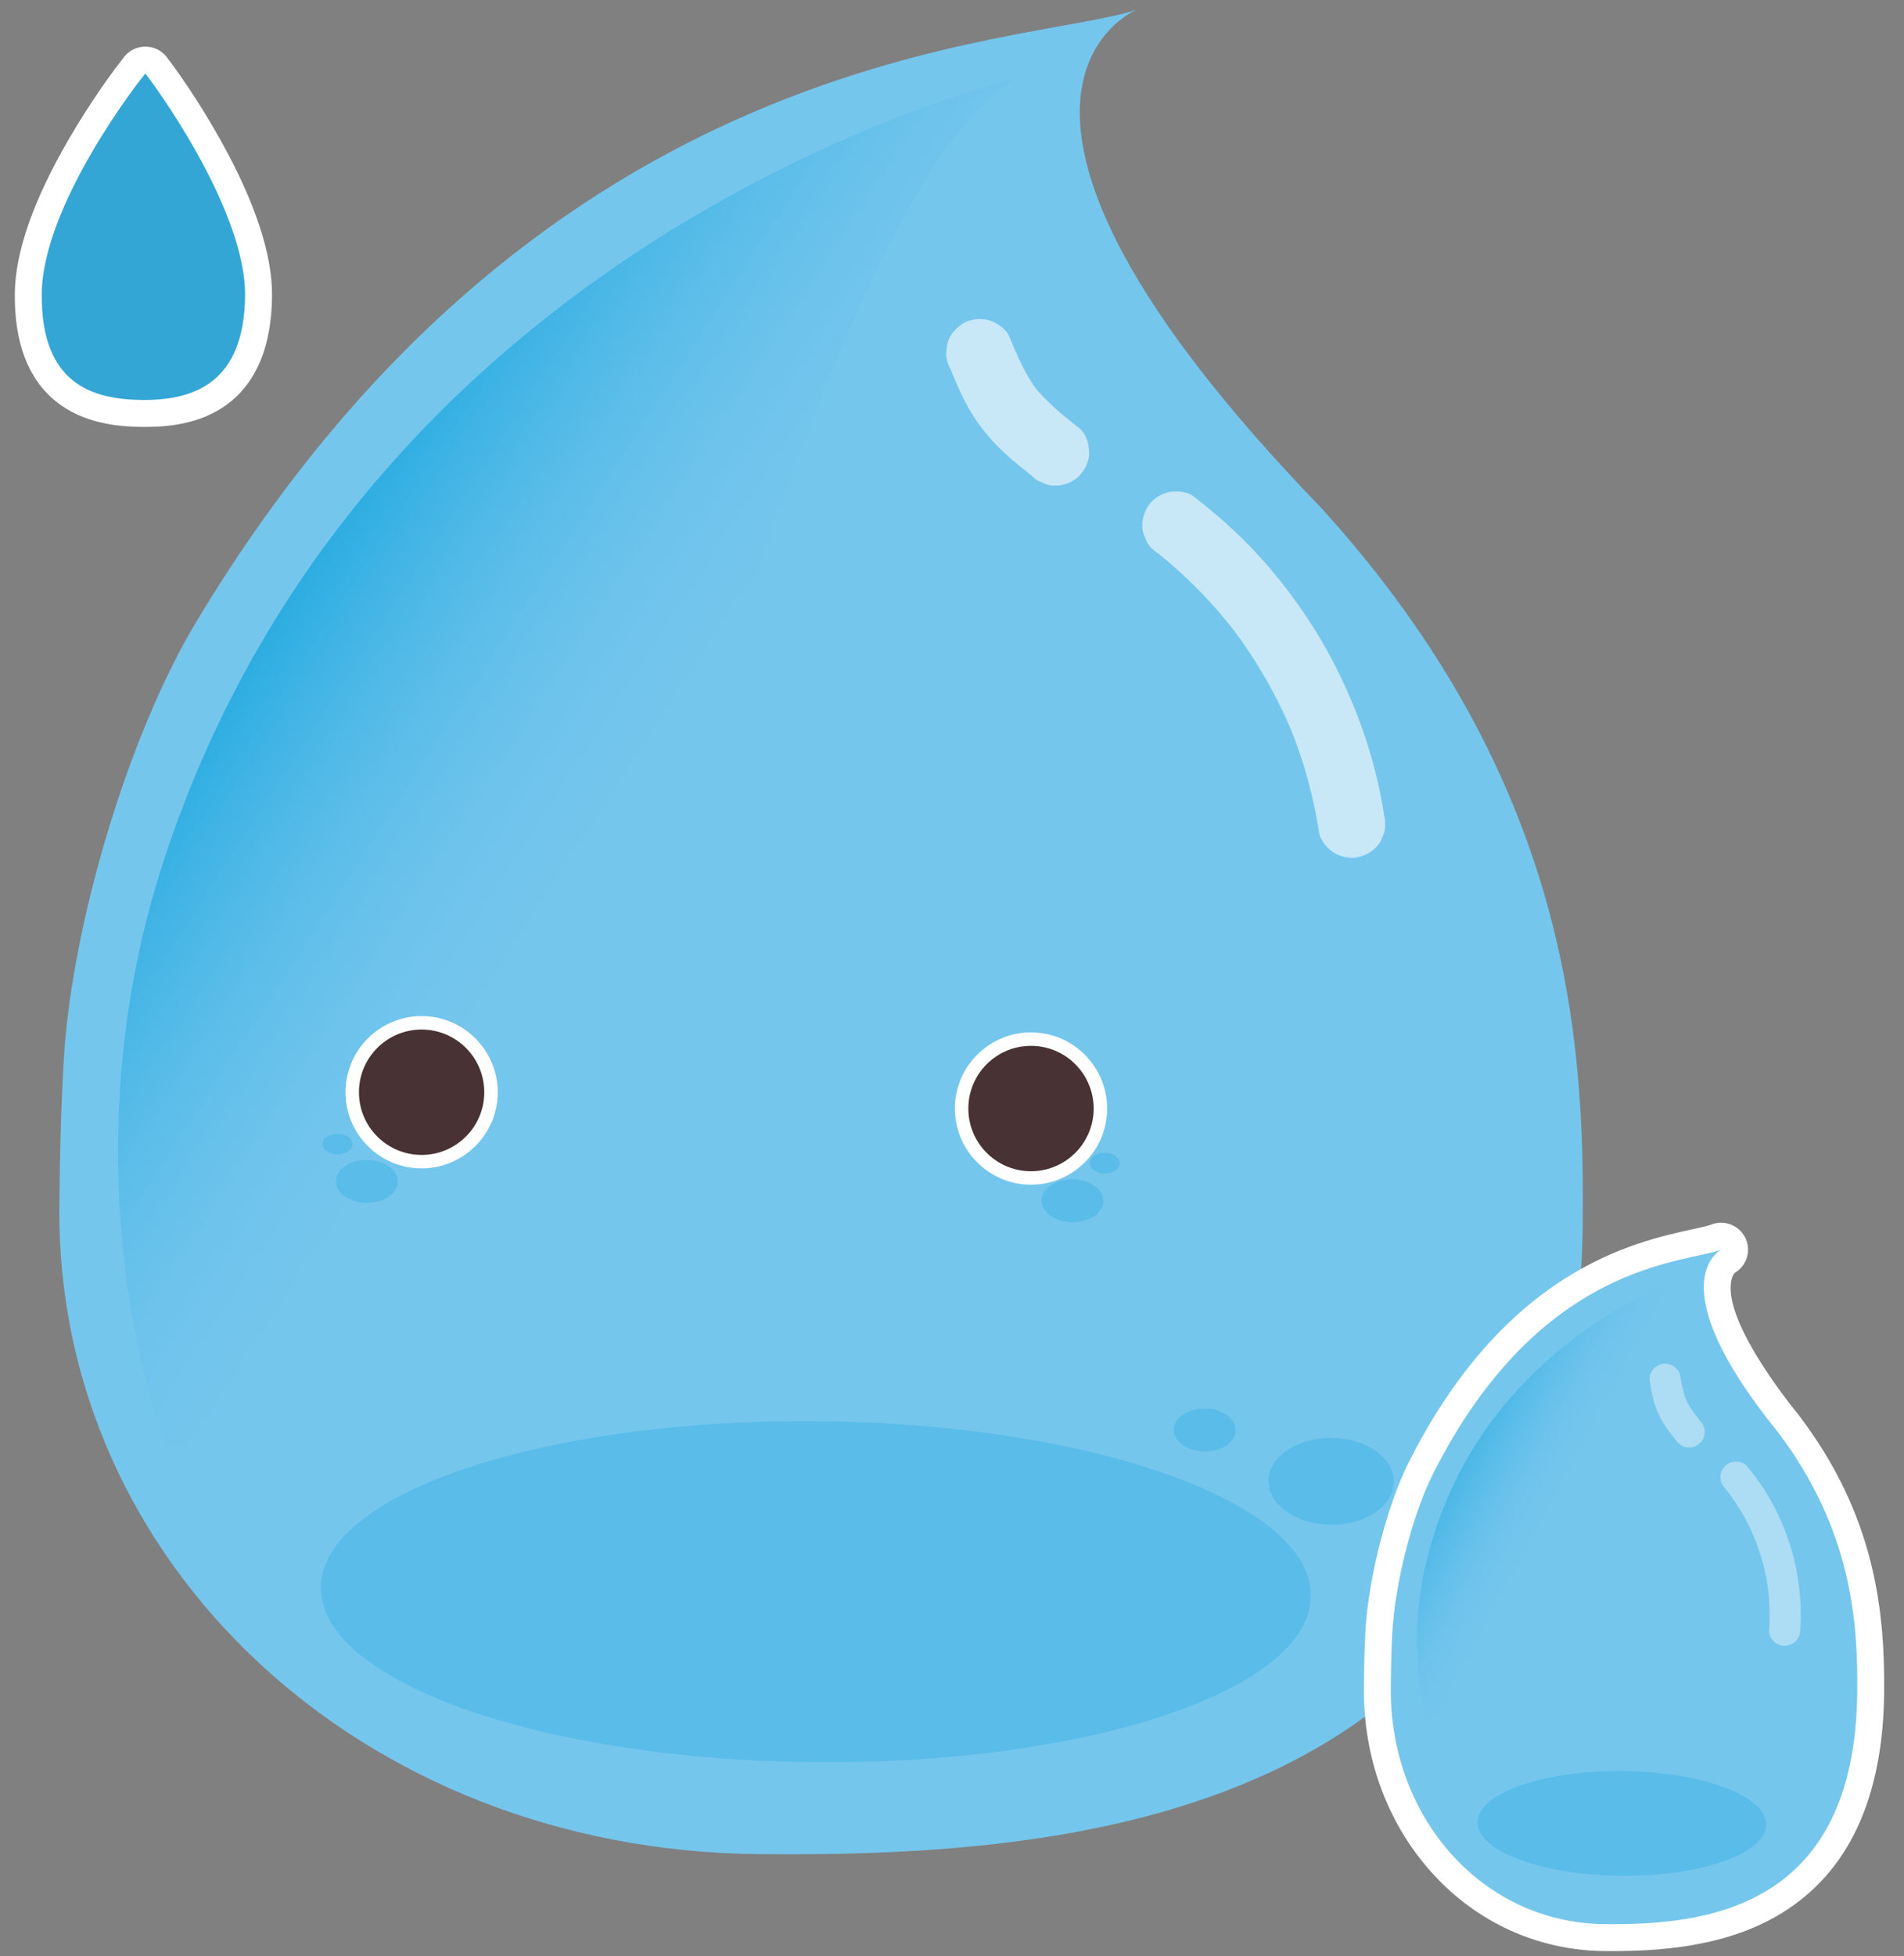 <svg width="298" height="306" viewBox="0 0 298 306" fill="none" xmlns="http://www.w3.org/2000/svg">
<rect x="0" y="0" width="298" height="306" fill="#808080" stroke="none"/>
<path d="M22.264 64.676C10.146 64.548 4.313 58.42 4.424 45.944C4.548 31.965 18.885 13.037 20.964 10.399C21.199 10.026 21.547 9.73 21.973 9.565C22.13 9.504 22.29 9.463 22.454 9.439C22.564 9.423 22.674 9.416 22.787 9.417C23.048 9.419 23.309 9.468 23.556 9.571C24.005 9.756 24.373 10.079 24.601 10.486C26.77 13.356 40.59 32.377 40.467 46.267C40.356 58.735 34.424 64.759 22.331 64.681C22.323 64.681 22.297 64.681 22.297 64.681L22.268 64.681L22.264 64.676Z" fill="#33A6D5"/>
<path d="M22.764 11.509L22.764 11.539C23.46 12.299 38.478 32.514 38.357 46.245C38.235 59.975 30.265 62.629 22.311 62.571C22.311 62.571 22.303 62.571 22.299 62.571C22.295 62.571 22.291 62.571 22.286 62.571C14.333 62.484 6.409 59.996 6.533 45.962C6.657 31.928 22.024 12.286 22.734 11.538L22.735 11.509C22.735 11.509 22.739 11.513 22.747 11.526C22.756 11.518 22.76 11.509 22.76 11.509M22.797 7.299L22.768 7.298C22.25 7.294 21.723 7.386 21.22 7.579C20.387 7.9 19.704 8.463 19.231 9.175C17.919 10.805 14.331 15.637 10.769 21.77C5.218 31.326 2.376 39.453 2.318 45.929C2.25 53.622 4.406 59.292 8.734 62.779C13.049 66.258 18.438 66.74 22.152 66.785C22.186 66.785 22.215 66.786 22.249 66.786L22.278 66.786C22.312 66.786 22.341 66.787 22.375 66.787C26.089 66.807 31.487 66.426 35.863 63.02C40.247 59.61 42.508 53.979 42.576 46.286C42.633 39.814 39.935 31.638 34.555 21.981C31.102 15.786 27.599 10.891 26.317 9.237C25.856 8.522 25.179 7.943 24.357 7.607C23.857 7.405 23.332 7.303 22.814 7.299L22.797 7.299Z" fill="white"/>
<path d="M247.719 190.86C247.967 162.863 245.699 122.216 206.732 79.395C144.721 15.294 177.827 1.552 177.827 1.552C160.069 7.383 85.478 6.178 30.729 97.256C19.967 115.154 11.241 144.776 9.991 165.622C9.61 171.948 9.366 179.525 9.288 188.831C8.801 244.209 56.181 289.5 118.848 290.056C169.194 290.502 246.893 284.521 247.723 190.86L247.719 190.86Z" fill="#75C6ED"/>
<path d="M127.452 275.672C170.24 276.051 205.033 264.416 205.163 249.684C205.294 234.953 170.713 222.703 127.924 222.323C85.136 221.944 50.343 233.579 50.213 248.311C50.082 263.043 84.663 275.293 127.452 275.672Z" fill="#5ABCE9"/>
<path opacity="0.6" d="M148.779 57.78C149.809 60.274 150.873 62.789 152.335 65.067C153.797 67.346 155.544 69.361 157.541 71.156C158.803 72.287 160.124 73.347 161.449 74.399C161.921 74.917 162.482 75.284 163.132 75.501C163.757 75.835 164.429 75.992 165.158 75.973C166.451 75.985 167.997 75.426 168.894 74.465C169.791 73.505 170.518 72.159 170.468 70.757C170.42 69.464 170.026 67.864 168.96 67.021C166.342 64.947 163.678 62.831 161.639 60.164L162.45 61.236C160.469 58.617 159.161 55.565 157.916 52.547C157.451 51.419 155.906 50.415 154.792 50.102C153.537 49.746 151.855 49.887 150.733 50.597C149.611 51.307 148.603 52.38 148.288 53.721L148.086 55.117C148.078 56.069 148.314 56.955 148.783 57.78L148.779 57.78Z" fill="white"/>
<path opacity="0.6" d="M181.356 86.653C181.531 86.79 181.703 86.922 181.878 87.058L180.82 86.228C185.634 90.018 189.94 94.423 193.649 99.298L192.837 98.226C196.704 103.33 199.905 108.921 202.35 114.838L201.831 113.574C204.032 118.938 205.599 124.544 206.458 130.274C206.641 131.497 207.833 132.834 208.847 133.441C209.969 134.112 211.63 134.404 212.897 134.007C214.164 133.61 215.409 132.829 216.064 131.618L216.605 130.364C216.866 129.431 216.875 128.501 216.63 127.564C215.489 119.957 213.066 112.596 209.729 105.673C206.392 98.75 201.952 92.306 196.751 86.651C193.694 83.327 190.317 80.366 186.742 77.606C185.734 76.83 183.856 76.729 182.691 77.039C181.467 77.365 180.137 78.296 179.525 79.428C178.87 80.643 178.532 82.123 178.958 83.478L179.478 84.742C179.938 85.538 180.564 86.171 181.347 86.645L181.356 86.653Z" fill="white"/>
<path d="M159.729 12.044C159.729 12.044 58.278 35.392 25.722 134.326C9.291 184.265 25.917 226.357 25.917 226.357L83.435 221.587C83.435 221.587 124.199 28.872 159.729 12.044Z" fill="url(#paint0_linear_317_6835)"/>
<path d="M208.294 238.527C213.715 238.576 218.136 235.572 218.169 231.819C218.202 228.065 213.835 224.984 208.415 224.936C202.994 224.888 198.573 227.891 198.539 231.645C198.506 235.398 202.873 238.479 208.294 238.527Z" fill="#5ABCE9"/>
<path d="M188.533 227.062C191.212 227.086 193.397 225.601 193.414 223.745C193.43 221.889 191.272 220.366 188.593 220.342C185.914 220.318 183.729 221.803 183.712 223.659C183.696 225.515 185.854 227.038 188.533 227.062Z" fill="#5ABCE9"/>
<path d="M167.816 191.188C170.495 191.212 172.68 189.727 172.697 187.871C172.713 186.015 170.555 184.492 167.876 184.468C165.197 184.444 163.012 185.929 162.996 187.785C162.979 189.641 165.138 191.164 167.816 191.188Z" fill="#5ABCE9"/>
<path d="M172.878 183.58C174.173 183.591 175.23 182.873 175.238 181.975C175.246 181.078 174.202 180.341 172.907 180.329C171.612 180.318 170.555 181.036 170.547 181.934C170.539 182.832 171.583 183.568 172.878 183.58Z" fill="#5ABCE9"/>
<path d="M57.4 188.166C60.078 188.19 62.263 186.705 62.28 184.849C62.296 182.994 60.138 181.47 57.459 181.446C54.78 181.423 52.595 182.908 52.579 184.763C52.562 186.619 54.721 188.143 57.4 188.166Z" fill="#5ABCE9"/>
<path d="M52.805 180.6C54.1 180.612 55.157 179.894 55.164 178.996C55.172 178.098 54.129 177.361 52.834 177.35C51.538 177.338 50.482 178.057 50.474 178.954C50.466 179.852 51.51 180.589 52.805 180.6Z" fill="#5ABCE9"/>
<path d="M65.89 181.727C59.903 181.674 55.074 176.759 55.127 170.771C55.181 164.784 60.095 159.955 66.083 160.008C72.07 160.061 76.899 164.976 76.846 170.964C76.793 176.951 71.878 181.78 65.89 181.727Z" fill="#483233"/>
<path d="M66.074 161.058C71.489 161.106 75.841 165.536 75.793 170.951C75.745 176.366 71.315 180.719 65.9 180.671C60.485 180.623 56.132 176.192 56.18 170.777C56.228 165.362 60.659 161.01 66.074 161.058ZM66.093 158.952C59.524 158.894 54.133 164.19 54.075 170.758C54.017 177.327 59.313 182.718 65.881 182.776C72.45 182.834 77.841 177.538 77.899 170.97C77.957 164.401 72.661 159.01 66.093 158.952Z" fill="white"/>
<path d="M161.267 184.278C155.28 184.225 150.451 179.31 150.504 173.323C150.557 167.336 155.472 162.507 161.46 162.56C167.447 162.613 172.276 167.528 172.223 173.516C172.17 179.503 167.255 184.331 161.267 184.278Z" fill="#483233"/>
<path d="M161.451 163.608C166.866 163.656 171.218 168.087 171.17 173.502C171.122 178.917 166.692 183.269 161.277 183.221C155.862 183.173 151.509 178.743 151.557 173.328C151.605 167.913 156.036 163.56 161.451 163.608ZM161.469 161.503C154.901 161.445 149.51 166.741 149.452 173.309C149.394 179.878 154.69 185.268 161.258 185.327C167.827 185.385 173.217 180.089 173.276 173.52C173.334 166.952 168.038 161.561 161.469 161.503Z" fill="white"/>
<path d="M251.15 303.109C231.007 302.93 215.38 285.767 215.569 264.032C215.598 260.705 215.674 257.897 215.801 255.456C216.218 247.362 219.057 236.25 222.409 229.609C228.714 217.112 236.646 207.763 245.993 201.824C253.814 196.853 261.012 195.295 265.311 194.365C266.72 194.061 267.935 193.794 268.607 193.531C268.873 193.428 269.152 193.376 269.426 193.378C270.259 193.385 271.063 193.864 271.389 194.667C271.818 195.728 271.386 196.907 270.342 197.361C270.164 197.478 269.219 198.168 268.887 199.984C268.378 202.763 269.123 209.402 279.82 222.61C279.833 222.627 279.845 222.644 279.858 222.661C291.438 237.864 292.888 252.434 292.779 264.687C292.639 280.46 287.56 291.506 277.678 297.525C269.333 302.609 259.112 303.179 251.142 303.109L251.15 303.109Z" fill="#75C6ED"/>
<path d="M269.381 195.492C269.381 195.492 259.239 200.535 278.191 223.939C290.1 239.575 290.773 254.433 290.682 264.669C290.378 298.914 266.584 301.141 251.169 301.004C231.981 300.834 217.499 284.3 217.674 264.051C217.704 260.649 217.783 257.879 217.901 255.564C218.292 247.941 220.982 237.105 224.287 230.557C241.098 197.229 263.939 197.629 269.377 195.488M269.414 191.277C268.838 191.272 268.285 191.385 267.782 191.591C267.241 191.789 266.085 192.039 264.866 192.307C260.427 193.269 253.002 194.875 244.863 200.05C235.195 206.197 227.007 215.822 220.527 228.662C217.063 235.529 214.128 247.003 213.696 255.35C213.569 257.825 213.493 260.662 213.463 264.014C213.367 274.919 217.116 285.168 224.025 292.868C231.085 300.738 240.71 305.122 251.131 305.215C259.384 305.288 269.984 304.683 278.782 299.325C289.324 292.904 294.746 281.254 294.892 264.706C295.004 252.1 293.503 237.095 281.54 221.388C281.515 221.354 281.49 221.32 281.461 221.29C278.679 217.855 269.695 206.174 270.99 200.231C271.126 199.613 271.348 199.299 271.471 199.166C271.484 199.149 271.501 199.137 271.509 199.124C272.745 198.398 273.578 197.062 273.592 195.529C273.612 193.205 271.747 191.302 269.419 191.282L269.414 191.277Z" fill="white"/>
<path d="M253.77 293.44C266.249 293.55 276.397 289.974 276.437 285.451C276.477 280.928 266.394 277.171 253.915 277.061C241.437 276.95 231.289 280.527 231.249 285.05C231.209 289.573 241.292 293.329 253.77 293.44Z" fill="#5ABCE9"/>
<path opacity="0.4" d="M258.277 216.475C258.485 217.706 258.71 218.95 259.137 220.129C259.565 221.308 260.144 222.395 260.864 223.412C261.317 224.052 261.804 224.667 262.296 225.278C262.458 225.561 262.67 225.782 262.943 225.949C263.189 226.166 263.479 226.303 263.806 226.369C264.386 226.505 265.145 226.41 265.649 226.069C266.153 225.729 266.617 225.194 266.741 224.559C266.851 223.97 266.837 223.208 266.441 222.716C265.471 221.512 264.488 220.282 263.839 218.87L264.095 219.436C263.467 218.049 263.19 216.539 262.938 215.051C262.842 214.494 262.25 213.882 261.78 213.625C261.248 213.334 260.478 213.227 259.895 213.432C259.312 213.637 258.753 214.02 258.47 214.59L258.237 215.198C258.137 215.627 258.15 216.053 258.277 216.471L258.277 216.475Z" fill="white"/>
<path opacity="0.4" d="M270.022 232.846C270.089 232.927 270.152 233.003 270.218 233.083L269.827 232.6C271.614 234.805 273.104 237.236 274.277 239.815L274.021 239.248C275.243 241.95 276.115 244.8 276.611 247.723L276.507 247.098C276.951 249.743 277.083 252.435 276.887 255.111C276.844 255.683 277.246 256.407 277.643 256.785C278.081 257.202 278.798 257.507 279.414 257.458C280.029 257.409 280.671 257.183 281.088 256.702L281.459 256.192C281.673 255.798 281.769 255.378 281.756 254.931C282.019 251.379 281.68 247.81 280.886 244.341C280.091 240.873 278.744 237.509 276.978 234.424C275.937 232.608 274.718 230.925 273.389 229.313C273.014 228.859 272.178 228.62 271.618 228.641C271.032 228.661 270.335 228.945 269.944 229.396C269.522 229.877 269.218 230.51 269.271 231.168L269.375 231.792C269.502 232.197 269.718 232.548 270.023 232.842L270.022 232.846Z" fill="white"/>
<path d="M264.566 199.501C264.566 199.501 231.308 209.573 223.112 244.881C218.974 262.703 225.672 277.16 225.672 277.16L244.759 274.419C244.759 274.419 253.156 206.066 264.566 199.505L264.566 199.501Z" fill="url(#paint1_linear_317_6835)"/>
<defs>
<linearGradient id="paint0_linear_317_6835" x1="103.039" y1="125.831" x2="46.692" y2="89.265" gradientUnits="userSpaceOnUse">
<stop stop-color="#75C6ED" stop-opacity="0"/>
<stop offset="1" stop-color="#29ACE1"/>
</linearGradient>
<linearGradient id="paint1_linear_317_6835" x1="241.895" y1="241.398" x2="221.884" y2="230.563" gradientUnits="userSpaceOnUse">
<stop stop-color="#75C6ED" stop-opacity="0"/>
<stop offset="1" stop-color="#29ACE1"/>
</linearGradient>
</defs>
</svg>

